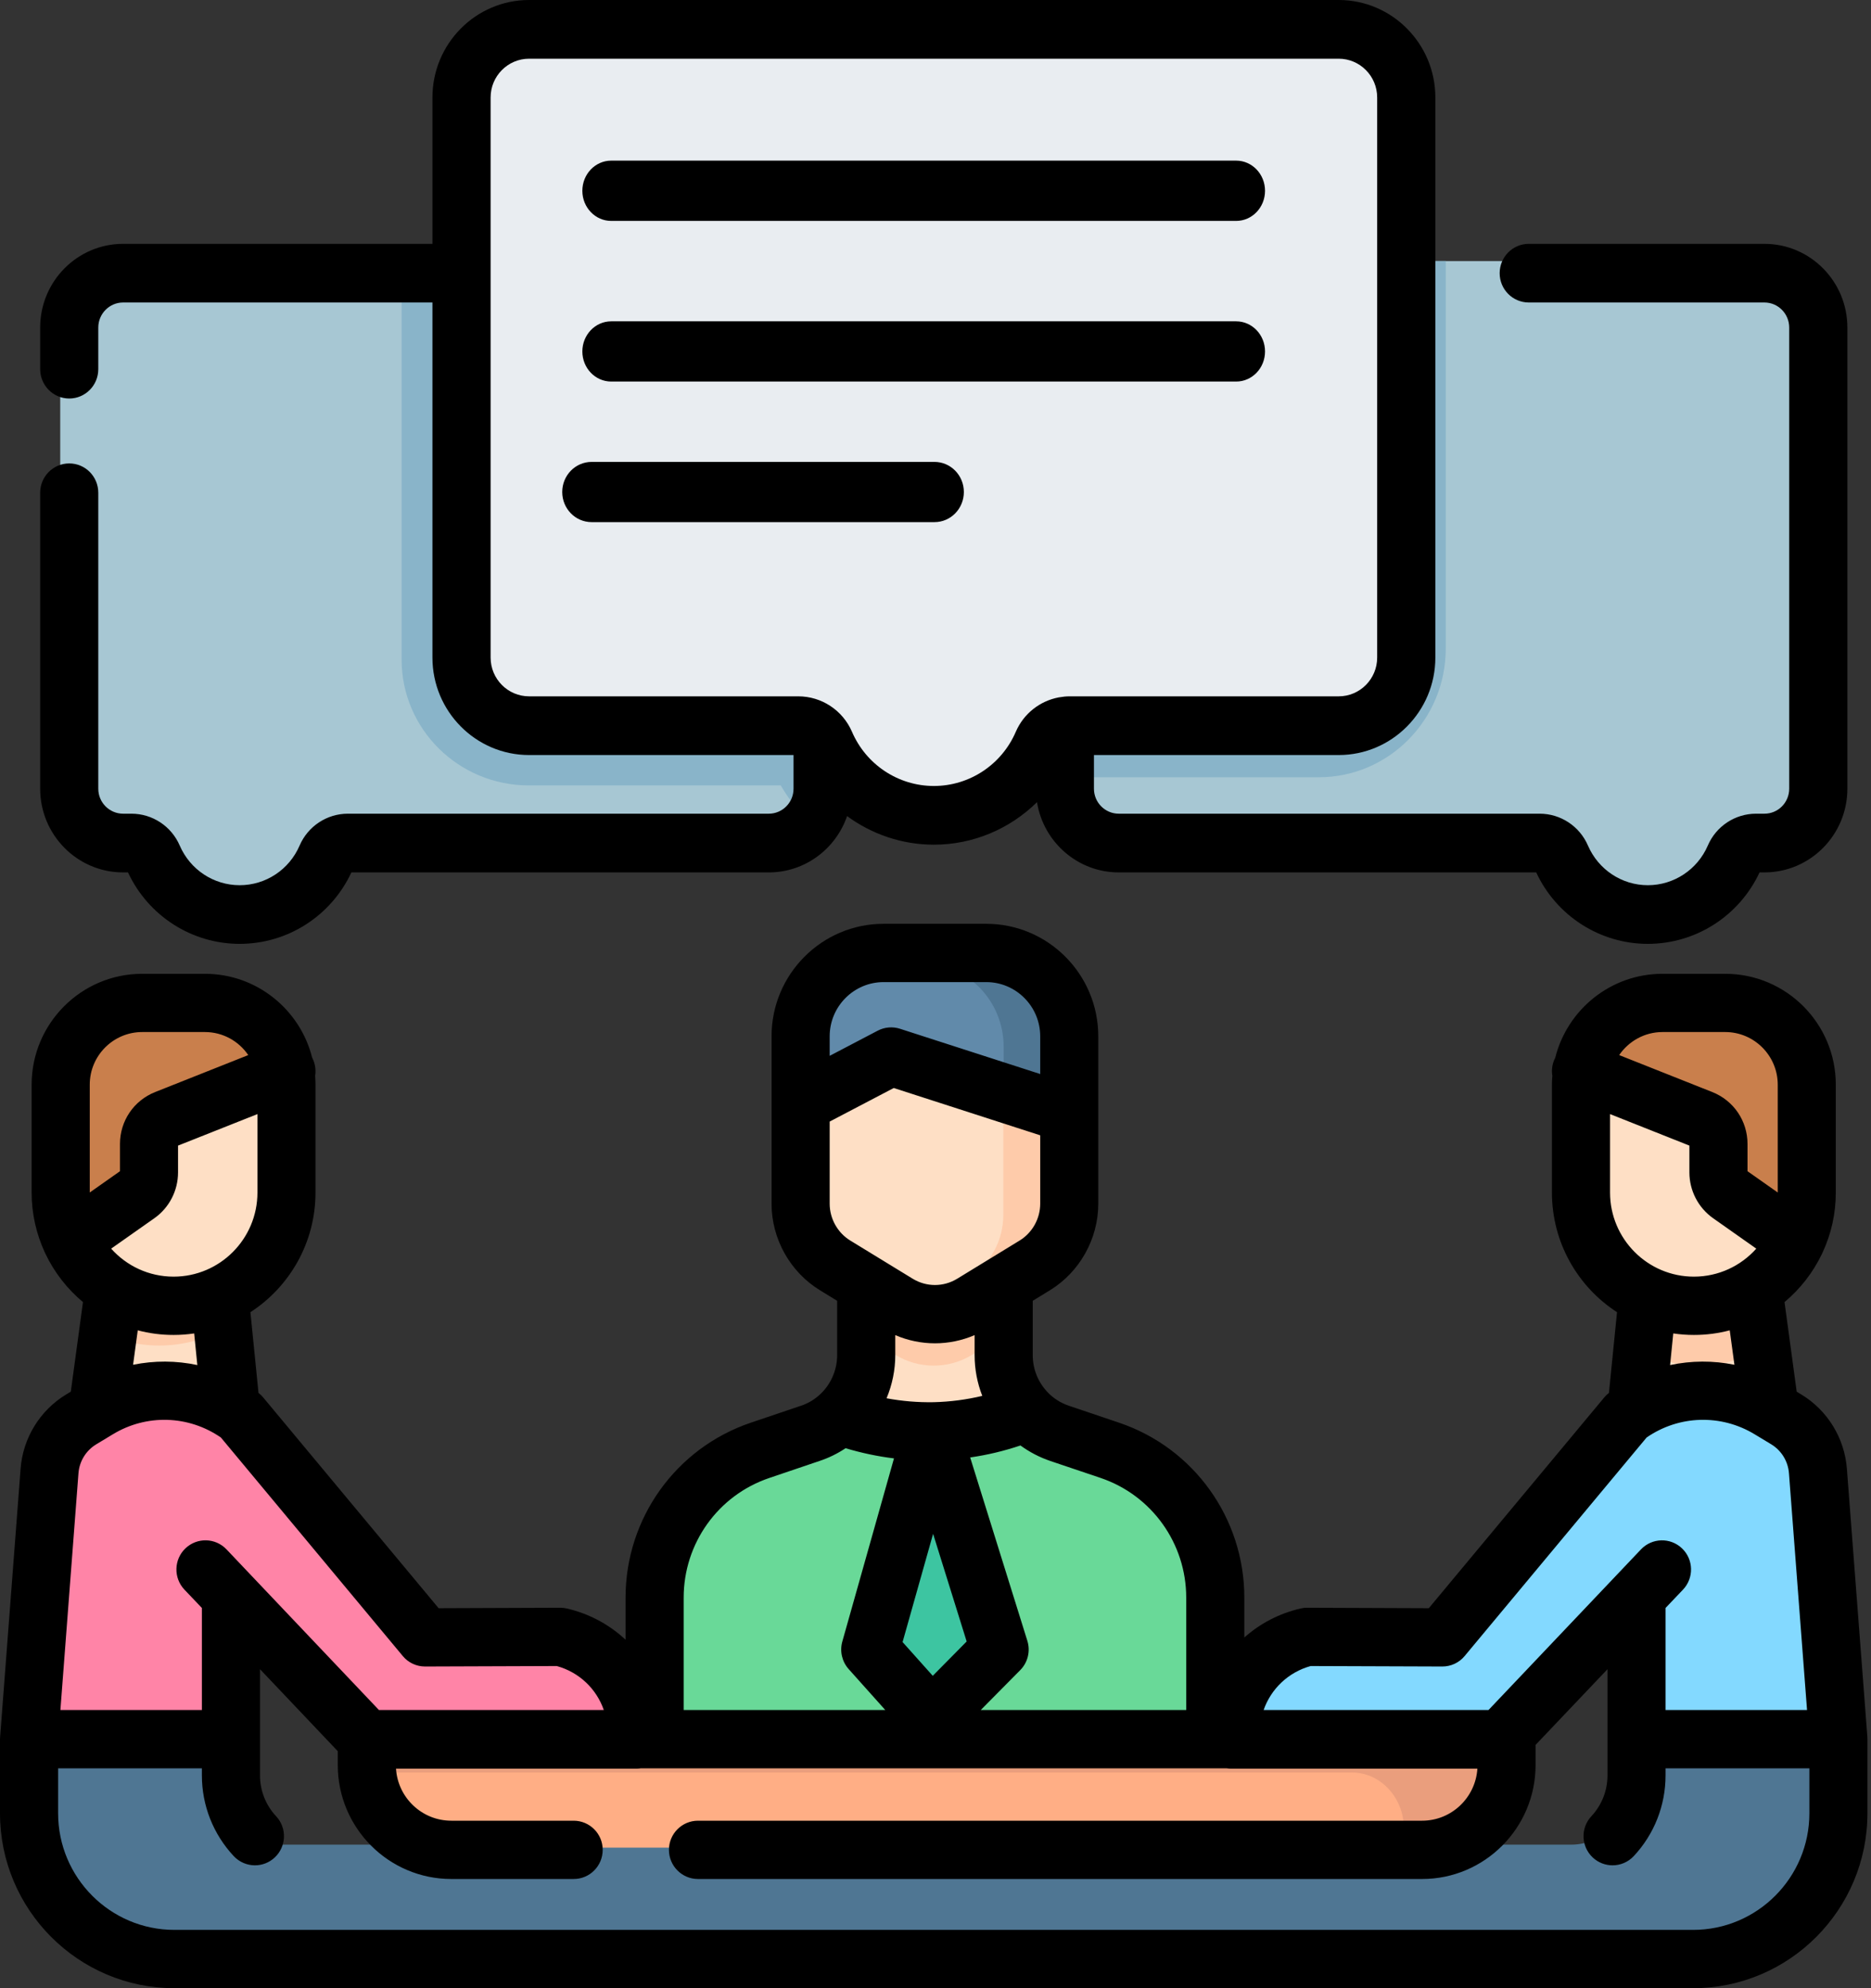 <?xml version="1.0" encoding="UTF-8"?>
<svg width="32px" height="34px" viewBox="0 0 32 34" version="1.1" xmlns="http://www.w3.org/2000/svg" xmlns:xlink="http://www.w3.org/1999/xlink">
    <rect x="0" y="0" width="32" height="34" fill="#333333" stroke="none"/>
    <!-- Generator: Sketch 53.2 (72643) - https://sketchapp.com -->
    <title>discussion</title>
    <desc>Created with Sketch.</desc>
    <g id="Page-1" stroke="none" stroke-width="1" fill="none" fill-rule="evenodd">
        <g id="MyskorelNew" transform="translate(-707, -106)">
            <g id="Group-8" transform="translate(707, 102)">
                <g id="discussion" transform="translate(-0, 4)">
                    <path d="M27.803,29.879 L27.803,30.612 C27.803,31.127 27.389,31.545 26.878,31.545 L4.657,31.545 C4.18,31.545 3.793,31.155 3.793,30.673 L3.793,29.879 L0.343,29.879 L0.343,31.152 C0.343,32.536 1.455,33.657 2.826,33.657 L28.77,33.657 C30.141,33.657 31.253,32.536 31.253,31.152 L31.253,29.879 L27.803,29.879 Z" id="Path" fill="#4F7693"></path>
                    <path d="M24.307,31.596 L7.633,31.596 C6.831,31.596 6.182,30.89 6.182,30.018 L6.182,29.666 C6.182,29.594 6.236,29.535 6.302,29.535 L25.638,29.535 C25.704,29.535 25.758,29.594 25.758,29.666 L25.758,30.018 C25.758,30.89 25.108,31.596 24.307,31.596 L24.307,31.596 Z" id="Path" fill="#FFAE85"></path>
                    <path d="M25.638,29.535 L6.302,29.535 C6.236,29.535 6.182,29.594 6.182,29.666 L6.182,30.019 C6.182,30.119 6.191,30.216 6.208,30.311 L23.121,30.311 C23.684,30.311 24.115,30.878 23.987,31.473 C23.976,31.524 23.963,31.567 23.946,31.596 L24.307,31.596 C25.108,31.596 25.758,30.89 25.758,30.019 L25.758,29.666 C25.758,29.594 25.704,29.535 25.638,29.535 Z" id="Path" fill="#EA9E7D"></path>
                    <polygon id="Path" fill="#FEDFC5" points="4.121 24.04 1.717 24.04 1.912 22.775 2.034 21.98 3.899 22.081 3.975 22.75"></polygon>
                    <path d="M9.694,27.818 L7.401,27.826 L4.276,24.119 C3.565,23.599 2.607,23.556 1.85,24.009 L1.57,24.177 C1.261,24.362 1.061,24.685 1.034,25.042 L0.687,29.53 L4.11,29.53 L4.11,27.139 L6.413,29.535 L10.99,29.535 L10.99,29.43 C10.99,28.659 10.453,27.99 9.694,27.818 L9.694,27.818 Z" id="Path" fill="#FF84A7"></path>
                    <path d="M3.778,22.749 C3.47,22.915 3.109,23.01 2.723,23.01 C2.357,23.01 2.014,22.925 1.717,22.774 L1.84,21.98 L3.702,22.081 L3.778,22.749 Z" id="Path" fill="#FECBAA"></path>
                    <path d="M4.808,18.562 L4.808,20.397 C4.808,21.461 3.962,22.323 2.919,22.323 C2.164,22.323 1.513,21.872 1.211,21.22 C1.095,20.971 1.03,20.691 1.03,20.397 L1.03,18.562 C1.03,17.794 1.641,17.172 2.394,17.172 L3.445,17.172 C4.124,17.172 4.687,17.678 4.79,18.341 C4.802,18.413 4.808,18.487 4.808,18.562 L4.808,18.562 Z" id="Path" fill="#FEDFC5"></path>
                    <path d="M4.808,18.362 L2.798,19.184 C2.627,19.253 2.515,19.424 2.515,19.614 L2.515,20.107 C2.515,20.258 2.444,20.4 2.324,20.486 L1.212,21.293 C1.095,21.039 1.03,20.755 1.03,20.455 L1.03,18.587 C1.03,17.805 1.644,17.172 2.401,17.172 L3.456,17.172 C4.139,17.172 4.704,17.687 4.808,18.362 Z" id="Path" fill="#C97F4C"></path>
                    <polygon id="Path" fill="#FEDFC5" points="30.222 24.04 27.818 24.04 27.931 23.049 28.041 22.081 29.905 21.98 30.047 22.903"></polygon>
                    <path d="M31.253,29.53 L30.906,25.042 C30.879,24.685 30.679,24.362 30.369,24.177 L30.089,24.009 C29.332,23.556 28.375,23.599 27.663,24.119 L24.539,27.826 L22.245,27.818 C21.487,27.99 20.949,28.659 20.949,29.43 L20.949,29.535 L25.526,29.535 L27.83,27.139 L27.83,29.53 L31.253,29.53 Z" id="Path" fill="#83D9FF"></path>
                    <path d="M30.222,22.982 C29.896,23.215 29.494,23.354 29.06,23.354 C28.736,23.354 28.43,23.277 28.162,23.14 L28.269,22.09 L30.084,21.98 L30.222,22.982 Z" id="Path" fill="#FECBAA"></path>
                    <path d="M30.909,18.562 L30.909,20.397 C30.909,20.691 30.844,20.971 30.728,21.22 C30.426,21.872 29.775,22.323 29.02,22.323 C27.977,22.323 27.131,21.461 27.131,20.397 L27.131,18.563 C27.131,18.487 27.137,18.413 27.149,18.341 C27.253,17.678 27.815,17.172 28.495,17.172 L29.546,17.172 C30.299,17.172 30.909,17.794 30.909,18.562 L30.909,18.562 Z" id="Path" fill="#FEDFC5"></path>
                    <path d="M30.909,18.587 L30.909,20.455 C30.909,20.755 30.844,21.039 30.727,21.293 L29.615,20.486 C29.496,20.4 29.424,20.258 29.424,20.107 L29.424,19.614 C29.424,19.424 29.312,19.253 29.141,19.184 L27.131,18.362 C27.236,17.687 27.801,17.172 28.483,17.172 L29.539,17.172 C30.296,17.172 30.909,17.805 30.909,18.587 L30.909,18.587 Z" id="Path" fill="#C97F4C"></path>
                    <path d="M13.737,5.396 L13.737,13.299 C13.737,13.528 13.656,13.737 13.523,13.9 C13.356,14.101 13.107,14.23 12.829,14.23 L5.73,14.23 C5.572,14.23 5.428,14.325 5.365,14.473 C5.12,15.051 4.559,15.455 3.905,15.455 C3.251,15.455 2.69,15.051 2.445,14.473 C2.381,14.325 2.238,14.23 2.08,14.23 L1.939,14.23 C1.437,14.23 1.03,13.813 1.03,13.299 L1.03,5.396 C1.03,4.881 1.437,4.465 1.939,4.465 L12.829,4.465 C13.331,4.465 13.737,4.881 13.737,5.396 Z" id="Path" fill="#A7C7D3"></path>
                    <path d="M30.909,5.396 L30.909,13.299 C30.909,13.813 30.503,14.23 30.001,14.23 L29.86,14.23 C29.702,14.23 29.558,14.325 29.495,14.473 C29.25,15.051 28.688,15.455 28.034,15.455 C27.381,15.455 26.82,15.051 26.574,14.473 C26.511,14.325 26.367,14.23 26.21,14.23 L19.11,14.23 C18.742,14.23 18.424,14.004 18.282,13.681 C18.231,13.565 18.202,13.435 18.202,13.299 L18.202,5.396 C18.202,4.881 18.608,4.465 19.11,4.465 L30.001,4.465 C30.503,4.465 30.909,4.881 30.909,5.396 L30.909,5.396 Z" id="Path" fill="#A7C7D3"></path>
                    <path d="M22.886,0.343 L9.053,0.343 C8.416,0.343 7.899,0.863 7.899,1.505 L7.899,11.049 C7.899,11.69 8.416,12.21 9.053,12.21 L13.651,12.21 C13.852,12.21 14.035,12.328 14.115,12.514 C14.426,13.234 15.14,13.737 15.97,13.737 C16.8,13.737 17.514,13.234 17.825,12.514 C17.905,12.328 18.088,12.21 18.288,12.21 L22.886,12.21 C23.524,12.21 24.04,11.69 24.04,11.049 L24.04,1.505 C24.041,0.863 23.524,0.343 22.886,0.343 L22.886,0.343 Z" id="Path" fill="#E9EDF1"></path>
                    <path d="M14.081,5.723 L14.081,13.491 C14.081,13.716 13.998,13.921 13.862,14.081 C13.665,13.891 13.493,13.672 13.353,13.431 L9.041,13.431 C7.843,13.431 6.869,12.467 6.869,11.281 L6.869,4.808 L13.156,4.808 C13.667,4.808 14.081,5.217 14.081,5.723 Z" id="Path" fill="#89B4C9"></path>
                    <path d="M24.727,4.465 L24.727,11.091 C24.727,12.305 23.753,13.292 22.556,13.292 L18.248,13.292 C18.157,13.451 18.054,13.6 17.94,13.737 C17.888,13.62 17.859,13.49 17.859,13.353 L17.859,5.401 C17.859,4.884 18.272,4.465 18.783,4.465 L24.727,4.465 Z" id="Path" fill="#89B4C9"></path>
                    <path d="M22.886,0.343 L9.053,0.343 C8.416,0.343 7.899,0.863 7.899,1.505 L7.899,11.049 C7.899,11.69 8.416,12.21 9.053,12.21 L13.651,12.21 C13.852,12.21 14.035,12.328 14.115,12.514 C14.426,13.234 15.14,13.737 15.97,13.737 C16.8,13.737 17.514,13.234 17.825,12.514 C17.905,12.328 18.088,12.21 18.288,12.21 L22.886,12.21 C23.524,12.21 24.04,11.69 24.04,11.049 L24.04,1.505 C24.041,0.863 23.524,0.343 22.886,0.343 L22.886,0.343 Z" id="Path" fill="#E9EDF1"></path>
                    <path d="M14.081,24.727 C14.267,24.659 14.434,24.551 14.572,24.412 C14.843,24.14 15.006,23.754 15.006,23.336 L15.006,21.98 L17.277,21.98 L17.277,23.336 C17.277,23.724 17.417,24.084 17.654,24.352 C17.802,24.519 17.989,24.65 18.202,24.727 L14.081,24.727 Z" id="Path" fill="#FEDFC5"></path>
                    <path d="M17.172,21.98 L17.172,22.836 L16.624,23.17 C16.222,23.415 15.717,23.415 15.315,23.17 L14.768,22.836 L14.768,21.98 L17.172,21.98 Z" id="Path" fill="#FECBAA"></path>
                    <path d="M18.202,17.912 L18.202,20.776 C18.202,21.208 17.984,21.61 17.628,21.834 L16.592,22.486 C16.209,22.727 15.729,22.727 15.347,22.486 L14.312,21.834 C13.955,21.61 13.737,21.208 13.737,20.776 L13.737,17.912 C13.737,17.123 14.355,16.485 15.116,16.485 L16.823,16.485 C17.585,16.485 18.202,17.123 18.202,17.912 Z" id="Path" fill="#FEDFC5"></path>
                    <path d="M16.827,16.485 L15.785,16.485 C16.545,16.485 17.16,17.123 17.16,17.912 L17.16,20.777 C17.16,21.209 16.943,21.61 16.587,21.834 L15.554,22.487 C15.522,22.507 15.488,22.525 15.455,22.542 C15.817,22.725 16.247,22.707 16.596,22.487 L17.629,21.834 C17.985,21.61 18.202,21.209 18.202,20.777 L18.202,17.912 C18.202,17.123 17.586,16.485 16.827,16.485 L16.827,16.485 Z" id="Path" fill="#FECBAA"></path>
                    <path d="M18.202,17.906 L18.202,19.232 L15.241,18.251 L13.737,19.059 L13.737,17.906 C13.737,17.121 14.355,16.485 15.116,16.485 L16.823,16.485 C17.585,16.485 18.202,17.121 18.202,17.906 Z" id="Path" fill="#618AAA"></path>
                    <path d="M16.834,16.485 L15.798,16.485 C16.554,16.485 17.166,17.121 17.166,17.906 L17.166,18.886 L18.202,19.232 L18.202,17.906 C18.202,17.121 17.59,16.485 16.834,16.485 L16.834,16.485 Z" id="Path" fill="#4F7693"></path>
                    <path d="M11.333,29.879 L11.333,27.513 C11.333,26.386 12.06,25.386 13.141,25.026 L14.001,24.741 C14.195,24.676 14.368,24.573 14.511,24.441 C14.973,24.606 15.517,24.718 16.132,24.705 C16.737,24.692 17.266,24.561 17.712,24.384 C17.866,24.543 18.06,24.667 18.282,24.741 L19.142,25.026 C20.222,25.386 20.949,26.386 20.949,27.513 L20.949,29.879 L11.333,29.879 Z" id="Path" fill="#69D998"></path>
                    <path d="M16.091,24.384 L15.121,27.988 C15.096,28.081 15.118,28.18 15.18,28.252 L15.901,29.098 C16.004,29.219 16.183,29.224 16.291,29.109 L17.094,28.257 C17.164,28.183 17.189,28.075 17.159,27.975 L16.091,24.384 Z" id="Path" fill="#3DC5A1"></path>
                    <path d="M31.938,29.721 C31.938,29.715 31.938,29.709 31.938,29.703 L31.588,25.121 C31.549,24.596 31.258,24.119 30.808,23.847 L30.729,23.799 L30.521,22.267 C30.79,22.042 31.009,21.761 31.162,21.441 C31.167,21.43 31.172,21.419 31.177,21.408 C31.319,21.099 31.398,20.756 31.398,20.394 L31.398,18.549 C31.398,17.503 30.55,16.653 29.507,16.653 L28.434,16.653 C27.55,16.653 26.806,17.264 26.6,18.087 C26.592,18.103 26.584,18.119 26.578,18.135 C26.544,18.222 26.536,18.312 26.55,18.397 C26.546,18.447 26.543,18.498 26.543,18.549 L26.543,20.394 C26.543,21.251 26.987,22.006 27.656,22.44 L27.518,23.82 C27.49,23.842 27.463,23.867 27.44,23.895 L24.437,27.502 L22.357,27.494 C22.317,27.493 22.281,27.498 22.244,27.507 C21.875,27.592 21.548,27.766 21.282,28.003 L21.282,27.321 C21.282,25.965 20.421,24.763 19.141,24.33 L18.282,24.04 C18.142,23.993 18.016,23.913 17.916,23.807 C17.753,23.636 17.663,23.411 17.663,23.173 L17.663,22.245 L17.955,22.066 C18.466,21.754 18.784,21.186 18.784,20.584 L18.784,19.058 C18.784,19.056 18.784,19.055 18.784,19.053 L18.784,17.722 C18.784,16.661 17.925,15.798 16.868,15.798 L15.112,15.798 C14.055,15.798 13.196,16.661 13.196,17.722 L13.196,18.87 L13.196,18.871 L13.196,20.584 C13.196,21.186 13.514,21.754 14.026,22.066 L14.318,22.245 L14.318,23.173 C14.318,23.427 14.212,23.672 14.027,23.844 C13.932,23.933 13.822,23.999 13.698,24.04 L12.84,24.33 C11.56,24.763 10.699,25.965 10.699,27.321 L10.699,28.041 C10.425,27.785 10.083,27.597 9.695,27.507 C9.658,27.498 9.622,27.494 9.582,27.494 L7.502,27.502 L4.499,23.895 C4.476,23.867 4.45,23.842 4.421,23.82 L4.283,22.44 C4.952,22.006 5.396,21.251 5.396,20.394 L5.396,18.549 C5.396,18.498 5.393,18.448 5.39,18.397 C5.403,18.312 5.395,18.222 5.361,18.136 C5.355,18.119 5.347,18.103 5.339,18.088 C5.133,17.264 4.389,16.653 3.505,16.653 L2.432,16.653 C1.389,16.653 0.541,17.504 0.541,18.549 L0.541,20.394 C0.541,20.756 0.621,21.099 0.762,21.408 C0.767,21.419 0.772,21.43 0.778,21.442 C0.93,21.761 1.15,22.042 1.419,22.267 L1.211,23.799 L1.131,23.847 C0.682,24.119 0.39,24.596 0.352,25.12 L0.002,29.704 C0.001,29.709 0.001,29.715 0.001,29.721 C0.001,29.728 0,29.735 0,29.742 L0,31.009 C0,32.658 1.338,34 2.982,34 L28.957,34 C30.602,34 31.939,32.658 31.939,31.009 L31.939,29.741 C31.939,29.734 31.939,29.728 31.938,29.721 L31.938,29.721 Z M28.434,17.649 L29.507,17.649 C30.002,17.649 30.405,18.053 30.405,18.549 L30.405,20.393 L29.888,20.029 L29.888,19.563 C29.888,19.169 29.651,18.82 29.285,18.675 L27.693,18.043 C27.855,17.806 28.127,17.649 28.434,17.649 Z M27.537,19.052 L28.894,19.591 L28.894,20.05 C28.894,20.361 29.046,20.654 29.3,20.833 L30.038,21.353 C29.776,21.647 29.394,21.832 28.971,21.832 C28.18,21.832 27.537,21.187 27.537,20.394 L27.537,19.052 Z M28.971,22.829 C29.182,22.829 29.388,22.802 29.584,22.75 L29.664,23.339 C29.3,23.265 28.926,23.267 28.564,23.344 L28.618,22.803 C28.734,22.82 28.851,22.829 28.971,22.829 L28.971,22.829 Z M22.416,28.491 L24.667,28.499 L24.669,28.499 C24.816,28.499 24.956,28.434 25.05,28.32 L28.162,24.583 C28.714,24.201 29.435,24.178 30.012,24.529 L30.295,24.7 C30.469,24.806 30.582,24.991 30.597,25.196 L30.906,29.243 L28.486,29.243 L28.486,27.498 L28.785,27.184 C28.974,26.984 28.967,26.669 28.768,26.479 C28.57,26.289 28.255,26.297 28.066,26.496 L25.458,29.243 L21.612,29.243 C21.738,28.882 22.033,28.597 22.416,28.491 L22.416,28.491 Z M18.823,25.274 C19.7,25.571 20.288,26.394 20.288,27.321 L20.288,29.243 L16.774,29.243 L17.45,28.56 C17.579,28.429 17.626,28.237 17.571,28.06 L16.593,24.924 C16.884,24.882 17.171,24.814 17.453,24.719 C17.609,24.833 17.783,24.923 17.966,24.985 L18.823,25.274 Z M15.312,22.832 C15.529,22.925 15.759,22.972 15.991,22.972 C16.221,22.972 16.452,22.925 16.669,22.832 L16.669,23.173 C16.669,23.415 16.714,23.651 16.8,23.871 C16.528,23.936 16.251,23.972 15.97,23.979 C15.698,23.984 15.428,23.961 15.163,23.912 C15.26,23.68 15.312,23.428 15.312,23.173 L15.312,22.832 Z M15.959,26.23 L16.533,28.071 L15.953,28.658 L15.437,28.081 L15.959,26.23 Z M15.112,16.795 L16.869,16.795 C17.377,16.795 17.791,17.211 17.791,17.722 L17.791,18.367 L15.393,17.593 C15.266,17.552 15.129,17.564 15.011,17.626 L14.19,18.056 L14.19,17.722 C14.19,17.211 14.604,16.795 15.112,16.795 L15.112,16.795 Z M14.19,19.18 L15.286,18.606 L17.791,19.415 L17.791,20.584 C17.791,20.84 17.656,21.082 17.438,21.215 L16.372,21.867 C16.137,22.011 15.844,22.011 15.609,21.867 L14.543,21.215 C14.325,21.082 14.19,20.84 14.19,20.584 L14.19,19.18 Z M13.157,25.275 L14.013,24.985 C14.174,24.932 14.324,24.858 14.462,24.766 C14.734,24.847 15.01,24.906 15.29,24.94 L14.406,28.073 C14.36,28.238 14.401,28.415 14.514,28.542 L15.141,29.243 L11.693,29.243 L11.693,27.321 C11.693,26.393 12.281,25.571 13.157,25.275 L13.157,25.275 Z M2.969,21.832 C2.545,21.832 2.164,21.647 1.901,21.353 L2.64,20.833 C2.894,20.654 3.045,20.361 3.045,20.05 L3.045,19.591 L4.403,19.052 L4.403,20.394 C4.403,21.187 3.76,21.832 2.969,21.832 L2.969,21.832 Z M2.432,17.649 L3.505,17.649 C3.813,17.649 4.085,17.806 4.246,18.043 L2.654,18.675 C2.288,18.82 2.052,19.169 2.052,19.563 L2.052,20.029 L1.535,20.393 L1.535,18.549 C1.535,18.053 1.937,17.649 2.432,17.649 L2.432,17.649 Z M2.969,22.829 C3.088,22.829 3.206,22.82 3.321,22.803 L3.375,23.344 C3.014,23.267 2.64,23.265 2.276,23.339 L2.356,22.75 C2.552,22.802 2.757,22.829 2.969,22.829 L2.969,22.829 Z M1.342,25.194 C1.357,24.991 1.47,24.806 1.645,24.7 L1.928,24.529 C2.505,24.178 3.225,24.201 3.778,24.583 L6.889,28.32 C6.983,28.434 7.123,28.499 7.27,28.499 L7.272,28.499 L9.523,28.491 C9.907,28.597 10.202,28.882 10.327,29.243 L6.481,29.243 L3.874,26.496 C3.684,26.296 3.37,26.289 3.171,26.479 C2.973,26.668 2.965,26.984 3.154,27.184 L3.453,27.498 L3.453,29.243 L1.033,29.243 L1.342,25.194 Z M30.946,31.009 C30.946,32.109 30.054,33.003 28.958,33.003 L2.982,33.003 C1.886,33.003 0.994,32.109 0.994,31.009 L0.994,30.24 L3.453,30.24 L3.453,30.362 C3.453,30.876 3.647,31.366 3.998,31.742 C4.096,31.846 4.228,31.899 4.36,31.899 C4.482,31.899 4.604,31.854 4.7,31.764 C4.9,31.575 4.91,31.26 4.722,31.059 C4.545,30.869 4.447,30.622 4.447,30.362 L4.447,28.545 L5.777,29.947 L5.777,30.185 C5.777,31.259 6.648,32.133 7.719,32.133 L9.811,32.133 C10.086,32.133 10.308,31.91 10.308,31.634 C10.308,31.359 10.086,31.136 9.811,31.136 L7.719,31.136 C7.216,31.136 6.804,30.742 6.773,30.246 L10.891,30.246 C10.916,30.246 10.94,30.243 10.963,30.24 L20.976,30.24 C21,30.243 21.024,30.246 21.048,30.246 L25.268,30.246 C25.236,30.742 24.825,31.136 24.322,31.136 L11.938,31.136 C11.664,31.136 11.441,31.359 11.441,31.634 C11.441,31.91 11.664,32.133 11.938,32.133 L24.322,32.133 C25.392,32.133 26.263,31.259 26.263,30.185 L26.263,29.861 C26.263,29.855 26.263,29.848 26.262,29.841 L27.493,28.545 L27.493,30.362 C27.493,30.622 27.395,30.869 27.218,31.059 C27.03,31.26 27.04,31.575 27.24,31.764 C27.335,31.854 27.458,31.899 27.58,31.899 C27.712,31.899 27.844,31.846 27.942,31.742 C28.293,31.366 28.486,30.876 28.486,30.362 L28.486,30.24 L30.946,30.24 L30.946,31.009 Z" id="Shape" fill="#000000" fill-rule="nonzero"></path>
                    <path d="M2.105,14.919 L2.189,14.919 C2.537,15.664 3.28,16.141 4.099,16.141 C4.92,16.141 5.662,15.664 6.01,14.919 L13.149,14.919 C13.768,14.919 14.295,14.516 14.488,13.956 C14.91,14.266 15.427,14.445 15.972,14.445 C16.645,14.445 17.273,14.174 17.736,13.718 C17.845,14.398 18.43,14.919 19.134,14.919 L26.274,14.919 C26.621,15.664 27.364,16.141 28.183,16.141 C29.003,16.141 29.746,15.664 30.094,14.919 L30.178,14.919 C30.96,14.919 31.596,14.277 31.596,13.488 L31.596,5.601 C31.596,4.812 30.96,4.17 30.178,4.17 L26.147,4.17 C25.872,4.17 25.649,4.395 25.649,4.672 C25.649,4.949 25.872,5.173 26.147,5.173 L30.178,5.173 C30.411,5.173 30.601,5.365 30.601,5.601 L30.601,13.488 C30.601,13.724 30.411,13.915 30.178,13.915 L30.034,13.915 C29.675,13.915 29.351,14.129 29.209,14.46 C29.031,14.872 28.628,15.138 28.183,15.138 C27.739,15.138 27.337,14.872 27.159,14.46 C27.016,14.129 26.692,13.915 26.333,13.915 L19.134,13.915 C18.901,13.915 18.71,13.724 18.71,13.488 L18.71,12.912 L22.896,12.912 C23.807,12.912 24.549,12.164 24.549,11.245 L24.549,1.667 C24.549,0.748 23.807,0 22.896,0 L9.049,0 C8.137,0 7.396,0.748 7.396,1.667 L7.396,4.17 L2.105,4.17 C1.323,4.17 0.687,4.812 0.687,5.601 L0.687,6.313 C0.687,6.59 0.91,6.815 1.184,6.815 C1.459,6.815 1.681,6.59 1.681,6.313 L1.681,5.601 C1.681,5.365 1.872,5.173 2.105,5.173 L7.396,5.173 L7.396,11.245 C7.396,12.164 8.137,12.912 9.049,12.912 L13.572,12.912 L13.572,13.488 C13.572,13.724 13.382,13.915 13.149,13.915 L5.95,13.915 C5.591,13.915 5.267,14.129 5.124,14.46 C4.947,14.872 4.545,15.138 4.099,15.138 C3.654,15.138 3.252,14.872 3.074,14.46 C2.931,14.129 2.607,13.915 2.248,13.915 L2.105,13.915 C1.872,13.915 1.681,13.724 1.681,13.488 L1.681,8.427 C1.681,8.149 1.459,7.925 1.184,7.925 C0.91,7.925 0.687,8.149 0.687,8.427 L0.687,13.488 C0.687,14.277 1.323,14.919 2.105,14.919 L2.105,14.919 Z M8.391,11.245 L8.391,1.667 C8.391,1.301 8.686,1.004 9.049,1.004 L22.896,1.004 C23.259,1.004 23.554,1.301 23.554,1.667 L23.554,11.245 C23.554,11.611 23.259,11.908 22.896,11.908 L18.293,11.908 C18.235,11.908 18.178,11.914 18.123,11.924 C18.118,11.924 18.113,11.925 18.108,11.926 C17.785,11.987 17.507,12.204 17.373,12.515 C17.131,13.077 16.581,13.441 15.972,13.441 C15.364,13.441 14.814,13.077 14.572,12.515 C14.413,12.146 14.052,11.908 13.652,11.908 L9.049,11.908 C8.686,11.908 8.391,11.611 8.391,11.245 Z" id="Shape" fill="#000000" fill-rule="nonzero"></path>
                    <path d="M10.454,3.778 L21.142,3.778 C21.415,3.778 21.636,3.547 21.636,3.263 C21.636,2.978 21.415,2.747 21.142,2.747 L10.454,2.747 C10.181,2.747 9.96,2.978 9.96,3.263 C9.96,3.547 10.181,3.778 10.454,3.778 Z" id="Path" fill="#000000"></path>
                    <path d="M10.454,6.525 L21.142,6.525 C21.415,6.525 21.636,6.295 21.636,6.01 C21.636,5.726 21.415,5.495 21.142,5.495 L10.454,5.495 C10.181,5.495 9.96,5.726 9.96,6.01 C9.96,6.295 10.181,6.525 10.454,6.525 Z" id="Path" fill="#000000"></path>
                    <path d="M16.485,8.414 C16.485,8.129 16.26,7.899 15.982,7.899 L10.119,7.899 C9.841,7.899 9.616,8.129 9.616,8.414 C9.616,8.699 9.841,8.929 10.119,8.929 L15.982,8.929 C16.26,8.929 16.485,8.699 16.485,8.414 Z" id="Path" fill="#000000"></path>
                </g>
            </g>
        </g>
    </g>
</svg>